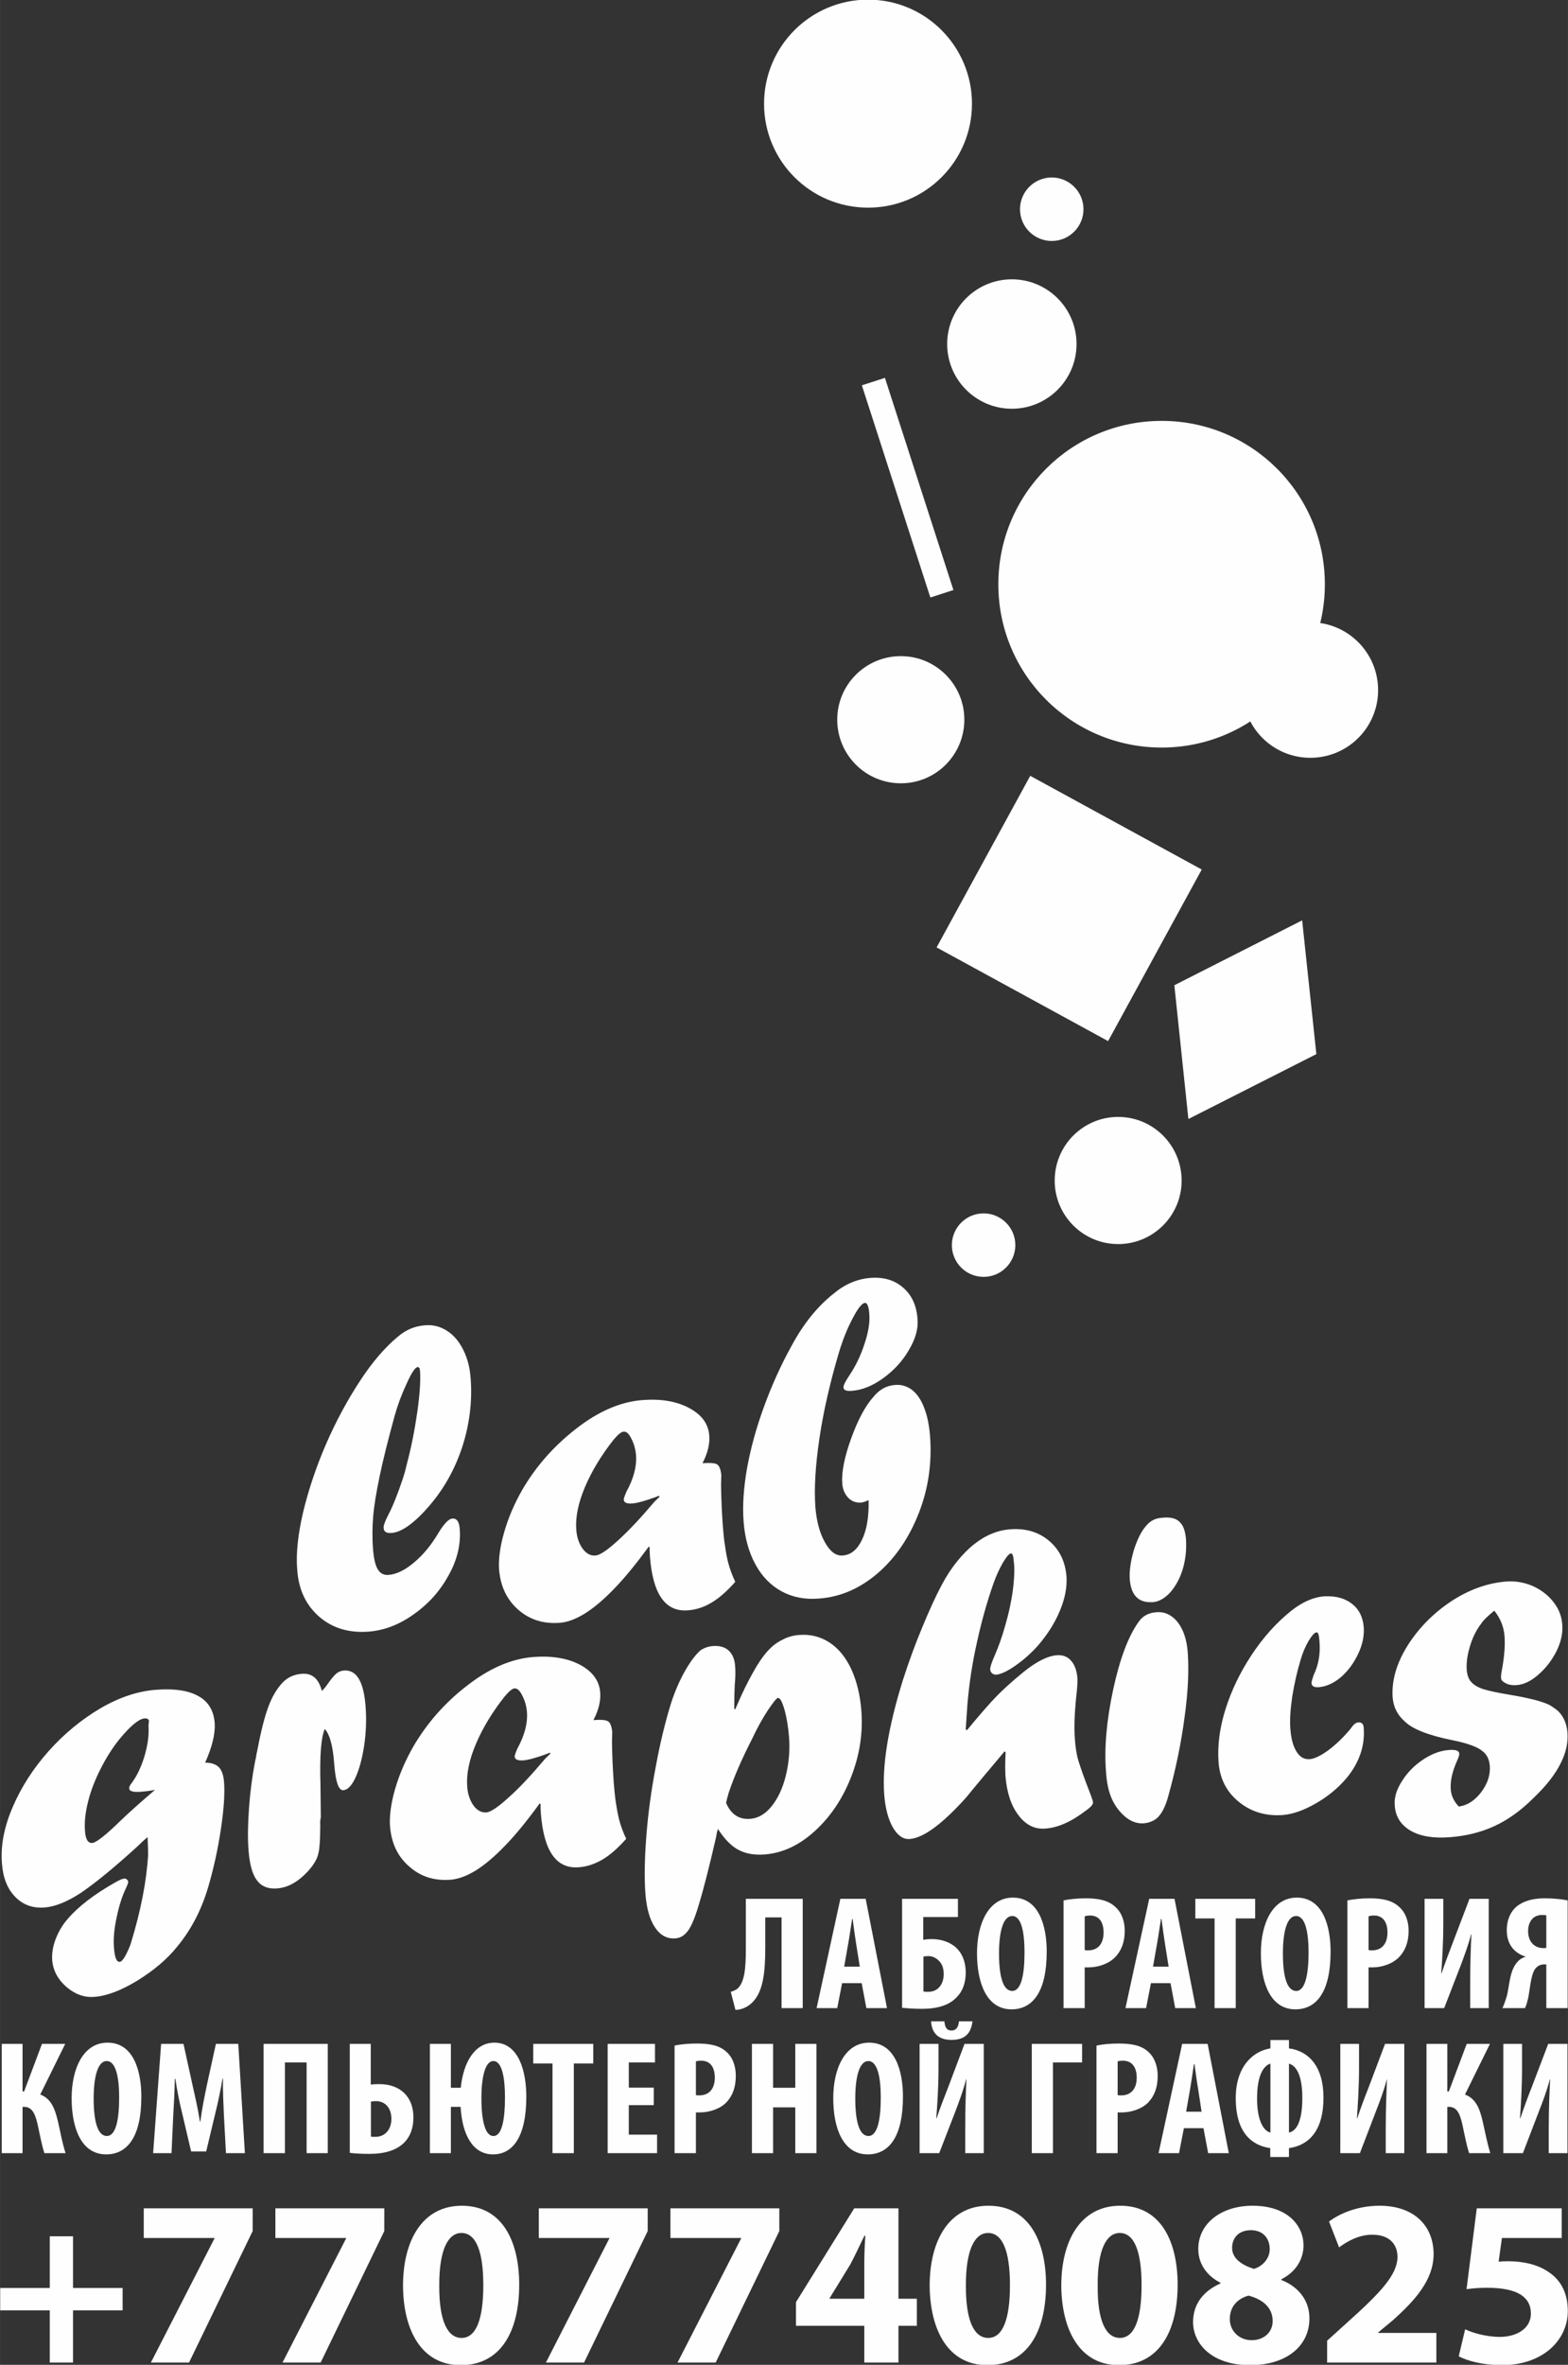<?xml version="1.0" encoding="UTF-8"?>
<!DOCTYPE svg PUBLIC "-//W3C//DTD SVG 1.1//EN" "http://www.w3.org/Graphics/SVG/1.1/DTD/svg11.dtd">
<!-- Creator: CorelDRAW X8 -->
<svg xmlns="http://www.w3.org/2000/svg" xml:space="preserve" width="90.424mm" height="136.313mm" version="1.1" style="shape-rendering:geometricPrecision; text-rendering:geometricPrecision; image-rendering:optimizeQuality; fill-rule:evenodd; clip-rule:evenodd"
viewBox="0 0 9042 13631"
 xmlns:xlink="http://www.w3.org/1999/xlink">
 <rect x="0" y="0" width="9042" height="13631" fill="#333333" stroke="none"/>
 <defs>
  <style type="text/css">
   <![CDATA[
    .fil1 {fill:#FEFEFE}
    .fil0 {fill:#FEFEFE;fill-rule:nonzero}
   ]]>
  </style>
 </defs>
 <g id="Слой_x0020_1">
  <g id="_1634347296448">
   <path class="fil0" d="M2345 8443c26,-97 46,-198 61,-302 15,-105 20,-185 16,-240 -1,-14 -6,-22 -14,-21 -14,1 -35,33 -63,95 -29,62 -52,124 -70,188 -38,140 -67,255 -86,347 -19,92 -32,168 -37,230 -5,61 -6,124 -1,188 4,54 13,93 27,117 14,24 35,35 61,33 46,-3 96,-27 149,-72 54,-45 101,-103 142,-173 32,-52 58,-78 78,-80 26,-2 40,18 43,59 7,89 -14,179 -64,268 -49,90 -116,165 -200,224 -83,60 -171,94 -263,101 -112,8 -207,-20 -283,-86 -76,-66 -119,-155 -127,-270 -8,-93 4,-205 34,-333 31,-129 75,-260 132,-392 58,-133 123,-253 195,-363 72,-110 145,-195 219,-256 46,-40 99,-62 158,-66 45,-4 87,7 126,32 39,25 70,62 94,111 24,48 38,103 42,164 10,131 -6,261 -47,390 -42,129 -105,243 -190,342 -40,47 -79,85 -117,113 -38,28 -72,43 -102,45 -29,3 -45,-7 -46,-30 -1,-12 8,-37 27,-74 25,-47 54,-119 86,-215 3,-9 5,-19 9,-30 3,-11 7,-26 11,-44zm1454 179l-23 9c-59,21 -102,33 -129,35 -32,3 -49,-5 -50,-21 -1,-6 5,-22 16,-48 41,-75 59,-144 55,-207 -3,-36 -12,-68 -27,-97 -14,-29 -29,-43 -45,-41 -13,1 -32,16 -58,47 -71,90 -126,181 -165,273 -39,93 -55,173 -50,243 3,46 16,83 37,112 21,28 46,42 74,39 24,-1 68,-30 130,-87 63,-57 132,-131 209,-222l31 -30 -5 -5zm-53 292l1 5 -6 -4c-71,97 -136,177 -197,240 -60,63 -117,111 -169,144 -53,33 -102,52 -148,55 -94,7 -173,-18 -239,-76 -66,-58 -102,-135 -110,-231 -4,-59 5,-131 29,-214 24,-84 59,-166 106,-248 78,-133 180,-249 307,-348 130,-102 258,-157 385,-167 107,-8 197,7 269,46 72,38 111,91 116,158 4,49 -9,102 -39,160 45,-3 74,-1 86,8 12,9 20,30 23,66 -1,-4 -1,14 -2,52 1,83 5,160 10,232 3,38 6,67 8,86 3,19 6,41 10,66 4,25 9,45 12,59 10,39 24,77 42,115 -47,53 -92,93 -136,119 -44,27 -91,42 -138,45 -129,10 -201,-93 -218,-308 -2,-25 -2,-45 -2,-60zm1263 -267c-20,9 -34,13 -43,14 -29,2 -54,-7 -74,-27 -20,-21 -32,-48 -35,-81 -5,-66 12,-153 51,-261 39,-108 82,-189 131,-243 34,-41 75,-63 123,-66 37,-3 69,7 98,29 29,23 52,57 69,102 18,46 29,99 34,161 12,155 -9,304 -64,445 -55,141 -133,257 -235,346 -103,89 -216,139 -340,148 -81,7 -153,-7 -216,-41 -63,-34 -114,-86 -152,-156 -38,-70 -61,-152 -68,-247 -7,-91 0,-193 20,-308 21,-114 53,-232 97,-352 44,-121 97,-240 161,-355 68,-126 149,-226 243,-300 65,-54 135,-83 210,-89 77,-6 140,13 189,56 50,43 78,104 83,182 5,55 -12,114 -50,178 -37,64 -87,118 -148,162 -61,44 -122,69 -183,73 -29,2 -45,-4 -46,-19 -1,-12 10,-34 32,-67 36,-53 66,-114 88,-181 23,-68 33,-126 29,-175 -3,-44 -12,-66 -25,-65 -17,1 -41,31 -71,89 -31,58 -57,123 -79,196 -52,176 -90,341 -113,498 -23,156 -31,287 -23,395 7,82 25,149 55,202 30,54 64,79 102,76 47,-3 84,-33 111,-89 28,-57 41,-133 39,-230z"/>
   <path class="fil1" d="M6448 6438c202,0 366,164 366,367 0,202 -164,366 -366,366 -202,0 -366,-164 -366,-366 0,-203 164,-367 366,-367z"/>
   <path class="fil1" d="M6699 2426c520,0 941,421 941,942 0,520 -421,941 -941,941 -521,0 -942,-421 -942,-941 0,-521 421,-942 942,-942z"/>
   <path class="fil1" d="M5835 1610c206,0 373,167 373,373 0,206 -167,373 -373,373 -206,0 -373,-167 -373,-373 0,-206 167,-373 373,-373z"/>
   <path class="fil1" d="M5672 6994c101,0 183,82 183,183 0,101 -82,183 -183,183 -101,0 -183,-82 -183,-183 0,-101 82,-183 183,-183z"/>
   <path class="fil1" d="M5195 3782c202,0 366,164 366,366 0,203 -164,367 -366,367 -203,0 -367,-164 -367,-367 0,-202 164,-366 367,-366z"/>
   <path class="fil1" d="M7556 3587c216,0 391,175 391,391 0,216 -175,390 -391,390 -215,0 -390,-174 -390,-390 0,-216 175,-391 390,-391z"/>
   <path class="fil1" d="M5006 -2c331,0 599,269 599,600 0,331 -268,599 -599,599 -332,0 -600,-268 -600,-599 0,-331 268,-600 600,-600z"/>
   <polygon class="fil1" points="5941,4472 6930,5012 6390,6001 5401,5461 "/>
   <polygon class="fil0" points="6772,5679 7509,5305 7591,6076 6853,6450 "/>
   <path class="fil1" d="M6065 1023c101,0 183,82 183,183 0,101 -82,183 -183,183 -101,0 -183,-82 -183,-183 0,-101 82,-183 183,-183z"/>
   <polygon class="fil1" points="5103,2178 5498,3401 5365,3444 4970,2221 "/>
   <path class="fil0" d="M4301 10945l0 284c0,122 -8,192 -45,231 -11,10 -27,17 -42,21l27 104c30,0 60,-12 84,-31 79,-62 88,-191 88,-336l0 -166 94 0 0 523 122 0 0 -630 -328 0zm668 486l27 144 119 0 -123 -630 -146 0 -137 630 119 0 28 -144 113 0zm-101 -95l23 -131c7,-37 16,-102 23,-144l3 0c5,42 14,105 20,143l21 132 -90 0zm334 -391l0 628c28,3 68,6 114,6 91,0 158,-21 201,-67 34,-34 52,-82 52,-143 0,-63 -22,-113 -59,-146 -35,-29 -82,-46 -137,-46 -17,0 -31,1 -49,4l0 -131 200 0 0 -105 -322 0zm123 333c8,-2 18,-3 28,-3 27,0 49,13 65,31 16,17 24,43 24,72 0,28 -7,54 -23,73 -15,19 -38,30 -67,30 -10,0 -19,0 -27,-2l0 -201zm516 -340c-139,0 -207,148 -207,320 0,173 56,324 199,324 119,0 203,-96 203,-333 0,-144 -43,-311 -195,-311zm-4 106c55,0 71,100 71,210 0,128 -19,222 -71,222 -49,0 -76,-73 -76,-216 0,-136 27,-216 76,-216zm296 531l122 0 0 -235c7,0 16,0 24,0 51,0 114,-19 153,-60 33,-35 54,-83 54,-151 0,-53 -17,-105 -55,-138 -41,-38 -98,-49 -170,-49 -47,0 -94,5 -128,12l0 621zm122 -529c7,-3 19,-5 30,-5 57,0 79,43 79,98 0,59 -28,103 -89,103 -8,0 -14,0 -20,-2l0 -194zm495 385l27 144 119 0 -123 -630 -146 0 -137 630 119 0 28 -144 113 0zm-101 -95l23 -131c7,-37 16,-102 23,-144l3 0c5,42 14,105 20,143l21 132 -90 0zm355 239l122 0 0 -517 112 0 0 -113 -345 0 0 113 111 0 0 517zm474 -637c-139,0 -207,148 -207,320 0,173 56,324 199,324 119,0 203,-96 203,-333 0,-144 -43,-311 -195,-311zm-4 106c55,0 72,100 72,210 0,128 -20,222 -71,222 -50,0 -77,-73 -77,-216 0,-136 27,-216 76,-216zm296 531l122 0 0 -235c7,0 16,0 24,0 51,0 114,-19 153,-60 33,-35 54,-83 54,-151 0,-53 -17,-105 -55,-138 -41,-38 -98,-49 -170,-49 -47,0 -94,5 -128,12l0 621zm122 -529c7,-3 19,-5 30,-5 57,0 79,43 79,98 0,59 -28,103 -89,103 -8,0 -14,0 -20,-2l0 -194zm323 -101l0 630 113 0 93 -240c20,-53 48,-128 62,-185l2 0c-3,63 -7,157 -7,284l0 141 107 0 0 -630 -111 0 -93 244c-18,47 -50,131 -68,185l-2 0c5,-66 12,-174 12,-290l0 -139 -108 0zm579 630c9,-18 13,-37 18,-56 10,-46 15,-138 42,-172 12,-15 29,-24 50,-24l13 0 0 252 123 0 0 -621c-39,-8 -87,-12 -134,-12 -63,0 -119,14 -160,47 -33,28 -57,73 -57,137 0,80 42,131 108,152l0 1c-17,5 -34,15 -45,28 -47,49 -47,137 -63,200 -8,25 -16,49 -25,68l130 0zm123 -347c-6,1 -9,1 -16,1 -54,0 -89,-38 -89,-98 0,-48 24,-93 81,-93 10,0 18,1 24,2l0 188zm-8907 553l0 630 120 0 0 -267 9 0c50,0 67,47 82,121 11,50 20,101 35,146l122 0c-19,-58 -29,-118 -43,-179 -18,-76 -39,-135 -103,-159l144 -292 -134 0 -103 274 -9 0 0 -274 -120 0zm610 -7c-139,0 -207,148 -207,320 0,173 56,324 199,324 119,0 203,-96 203,-333 0,-144 -43,-311 -195,-311zm-5 106c55,0 72,100 72,210 0,128 -19,222 -71,222 -49,0 -76,-73 -76,-216 0,-135 27,-216 75,-216zm688 531l109 0 -38 -630 -129 0 -50 228c-17,80 -31,151 -40,221l-2 0c-11,-71 -27,-141 -45,-221l-50 -228 -129 0 -46 630 106 0 10 -219c4,-62 8,-142 9,-210l3 0c10,68 26,147 39,197l52 222 87 0 54 -226c12,-48 29,-126 40,-193l3 0c-2,68 3,149 5,208l12 221zm217 -630l0 630 123 0 0 -523 125 0 0 523 122 0 0 -630 -370 0zm497 0l0 628c28,4 67,6 114,6 91,0 158,-22 202,-67 32,-34 51,-80 51,-143 0,-120 -77,-192 -196,-192 -25,0 -39,1 -50,3l0 -235 -121 0zm122 333c8,-2 18,-3 28,-3 59,0 90,45 90,102 0,57 -32,104 -94,104 -8,0 -15,0 -24,-1l0 -202zm340 -333l0 630 121 0 0 -267 56 0c9,157 68,274 187,274 111,0 192,-96 192,-333 0,-144 -43,-311 -184,-311 -113,0 -179,112 -194,260l-57 0 0 -253 -121 0zm366 531c-49,0 -69,-94 -69,-219 0,-114 20,-213 69,-213 51,0 67,100 67,210 0,128 -18,222 -66,222l-1 0zm341 99l123 0 0 -517 112 0 0 -113 -346 0 0 113 111 0 0 517zm584 -378l-144 0 0 -145 151 0 0 -107 -273 0 0 630 285 0 0 -107 -163 0 0 -170 144 0 0 -101zm120 378l123 0 0 -235c7,0 16,0 24,0 50,0 114,-18 153,-59 33,-36 53,-83 53,-152 0,-53 -16,-105 -54,-138 -41,-38 -98,-48 -171,-48 -46,0 -93,4 -128,12l0 620zm123 -529c7,-3 18,-4 30,-4 57,0 79,43 79,98 0,58 -28,102 -90,102 -7,0 -14,0 -19,-2l0 -194zm323 -101l0 630 122 0 0 -264 128 0 0 264 122 0 0 -630 -122 0 0 253 -128 0 0 -253 -122 0zm676 -7c-139,0 -207,148 -207,320 0,173 56,324 199,324 119,0 203,-96 203,-333 0,-144 -43,-311 -195,-311zm-5 106c55,0 72,100 72,210 0,128 -19,222 -71,222 -49,0 -76,-73 -76,-216 0,-135 27,-216 75,-216zm296 -99l0 630 113 0 93 -240c20,-53 48,-128 62,-185l2 0c-3,63 -7,157 -7,284l0 141 107 0 0 -630 -111 0 -92 244c-19,48 -51,131 -69,185l-2 0c5,-65 13,-174 13,-289l0 -140 -109 0zm66 -130c5,80 55,107 117,107 69,0 112,-27 122,-107l-78 0c-3,34 -17,53 -43,53 -29,0 -38,-20 -41,-53l-77 0zm581 130l0 630 122 0 0 -523 168 0 0 -107 -290 0zm373 630l122 0 0 -235c8,0 16,0 25,0 50,0 114,-18 153,-59 33,-36 53,-83 53,-152 0,-53 -17,-105 -54,-138 -41,-38 -98,-48 -171,-48 -47,0 -93,4 -128,12l0 620zm122 -529c8,-3 19,-4 30,-4 57,0 80,43 80,98 0,58 -28,102 -90,102 -7,0 -14,0 -20,-2l0 -194zm495 385l27 144 119 0 -122 -630 -147 0 -136 630 118 0 28 -144 113 0zm-100 -95l23 -131c6,-36 16,-102 22,-144l3 0c6,42 14,105 21,143l20 132 -89 0zm486 -413l0 48c-98,15 -200,102 -200,287 0,191 85,271 199,288l0 51 108 0 0 -51c112,-16 199,-97 199,-291 0,-181 -86,-269 -199,-284l0 -48 -107 0zm0 533c-38,-8 -77,-66 -77,-196 0,-139 40,-190 77,-201l0 397zm107 -397c35,9 77,54 77,197 0,141 -36,192 -77,200l0 -397zm296 -114l0 630 113 0 92 -240c21,-53 49,-128 63,-185l1 0c-2,63 -7,157 -7,284l0 141 107 0 0 -630 -111 0 -92 244c-19,48 -51,131 -68,185l-2 0c4,-65 12,-174 12,-289l0 -140 -108 0zm497 0l0 630 120 0 0 -267 9 0c51,0 67,47 82,121 11,50 20,101 35,146l122 0c-18,-58 -29,-118 -43,-179 -17,-76 -39,-135 -103,-159l144 -292 -134 0 -103 274 -9 0 0 -274 -120 0zm443 0l0 630 113 0 92 -240c21,-53 49,-128 63,-185l2 0c-3,63 -8,157 -8,284l0 141 108 0 0 -630 -111 0 -93 244c-19,48 -50,131 -68,185l-2 0c5,-65 12,-174 12,-289l0 -140 -108 0z"/>
   <path class="fil0" d="M895 10316l1 5 -6 -4c-5,2 -11,3 -19,4 -17,3 -36,5 -61,7 -42,3 -64,-3 -65,-19 -1,-8 4,-19 14,-31 29,-39 53,-88 72,-148 18,-60 27,-114 26,-162 -1,-12 -1,-22 0,-32 1,-3 1,-6 1,-9 0,-2 1,-4 1,-6 -1,-12 -10,-17 -26,-16 -32,3 -80,42 -142,117 -40,49 -76,105 -109,170 -33,64 -58,128 -74,192 -16,63 -22,120 -18,169 3,48 17,72 42,70 23,-2 79,-46 167,-132 40,-39 106,-98 196,-175zm-44 273l-32 28c-2,3 -6,6 -11,11 -5,4 -11,11 -19,18 -136,124 -244,211 -322,264 -79,52 -149,80 -210,85 -68,5 -124,-15 -169,-61 -46,-47 -71,-111 -77,-194 -8,-103 13,-211 63,-326 49,-114 118,-221 206,-320 89,-100 188,-181 297,-246 109,-64 217,-100 323,-108 105,-8 186,4 243,36 58,31 89,83 95,155 4,61 -14,137 -55,229 35,0 61,9 79,26 17,18 27,47 30,87 5,65 -1,157 -19,275 -18,119 -43,229 -73,331 -38,128 -96,242 -177,340 -60,75 -138,140 -232,198 -94,57 -176,88 -247,93 -58,5 -112,-15 -162,-58 -49,-43 -76,-94 -81,-153 -3,-39 4,-81 21,-125 17,-43 40,-81 69,-114 61,-71 152,-141 274,-210 23,-13 40,-21 53,-22 5,0 10,2 14,6 4,3 7,8 7,13 1,6 -4,17 -12,35 -22,45 -40,101 -54,168 -15,68 -20,127 -16,175 4,57 15,85 33,83 9,0 20,-12 32,-33 12,-22 23,-46 32,-72 57,-186 91,-357 100,-512 0,-22 -1,-56 -3,-102zm999 -115l-4 26c1,14 1,34 0,61 0,42 -3,75 -6,102 -4,26 -11,48 -22,66 -10,18 -25,38 -43,58 -57,61 -116,94 -178,98 -50,4 -89,-11 -115,-46 -27,-35 -43,-94 -49,-176 -5,-65 -4,-146 3,-243 7,-96 19,-184 34,-262l7 -33c0,-5 2,-15 6,-32 22,-116 44,-202 66,-259 21,-56 49,-103 84,-139 30,-29 66,-44 107,-47 60,-5 98,28 116,99 11,-11 22,-23 31,-37 22,-31 39,-52 52,-63 13,-11 28,-17 45,-18 72,-5 113,63 124,205 6,77 3,153 -8,227 -11,74 -28,136 -49,183 -22,48 -46,73 -71,75 -28,2 -45,-49 -53,-154 -4,-55 -11,-98 -20,-129 -8,-30 -20,-54 -34,-70 -22,48 -30,156 -25,324 1,97 2,159 2,184zm1320 -371l-23 9c-59,21 -102,33 -129,35 -32,2 -49,-5 -50,-22 -1,-5 5,-22 16,-47 41,-75 59,-144 55,-207 -3,-36 -12,-68 -27,-97 -14,-29 -29,-43 -45,-42 -13,1 -32,17 -58,48 -71,90 -126,181 -165,273 -39,92 -55,173 -50,243 3,45 16,83 37,112 21,28 46,41 74,39 24,-2 68,-31 130,-88 63,-56 132,-131 209,-222l31 -30 -5 -4zm-53 292l1 5 -6 -5c-71,98 -136,178 -197,241 -60,63 -117,111 -169,144 -53,33 -102,51 -148,55 -94,7 -173,-18 -239,-77 -66,-57 -102,-134 -110,-231 -4,-59 5,-130 29,-214 24,-83 59,-165 106,-247 78,-133 180,-250 307,-348 130,-102 258,-157 385,-167 107,-8 197,7 269,45 72,39 111,92 116,159 4,49 -9,102 -39,160 45,-4 74,-1 86,8 12,8 20,30 23,66 -1,-4 -1,14 -2,51 1,83 5,161 10,233 3,38 6,66 8,85 2,20 6,42 10,66 4,26 9,45 12,60 10,39 24,77 42,115 -47,53 -92,93 -136,119 -44,26 -91,42 -138,45 -129,10 -201,-93 -218,-309 -2,-24 -2,-44 -2,-59zm1070 -3c28,66 75,97 139,92 46,-4 87,-27 123,-72 36,-44 64,-103 82,-175 18,-72 25,-148 19,-225 -5,-62 -14,-115 -27,-160 -13,-44 -25,-66 -37,-65 -8,1 -27,25 -58,71 -31,47 -61,101 -90,163 -61,119 -106,223 -136,313 -7,23 -12,43 -15,58zm52 -538l34 -77c31,-68 62,-125 89,-171 28,-46 54,-80 77,-102 22,-23 50,-42 82,-57 27,-13 57,-21 89,-23 64,-5 122,10 174,44 51,33 93,85 125,153 31,68 51,147 58,239 10,131 -10,259 -60,385 -49,125 -119,228 -209,310 -90,82 -186,126 -287,134 -60,5 -110,-4 -152,-26 -42,-22 -81,-62 -119,-121l-6 21 -5 28c-41,178 -75,310 -101,394 -25,84 -50,137 -72,157 -17,19 -37,29 -62,31 -47,3 -86,-17 -116,-62 -31,-45 -49,-109 -56,-193 -7,-92 -5,-203 5,-333 10,-130 28,-263 54,-399 25,-137 55,-261 90,-373 23,-70 50,-130 80,-183 30,-53 60,-92 88,-117 22,-15 46,-23 71,-25 38,-3 69,5 91,25 22,20 35,49 38,88 3,33 2,70 -2,110 -2,40 -3,85 -3,137l5 6zm1609 -835l-2 -20c-2,-31 -8,-46 -16,-45 -11,1 -26,19 -47,54 -20,35 -38,74 -53,116 -38,108 -70,222 -96,341 -27,119 -45,238 -55,356 -3,45 -7,95 -10,148l7 4c76,-92 134,-158 172,-197 38,-39 88,-84 150,-135 77,-63 143,-96 196,-100 34,-3 62,8 82,31 21,23 33,56 37,100 1,25 -1,61 -7,109 -10,99 -13,183 -7,251 2,31 7,63 14,97 7,26 24,79 54,158 24,61 36,95 36,101 1,12 -11,27 -38,46 -84,65 -163,101 -237,106 -61,5 -113,-21 -155,-77 -43,-56 -67,-131 -75,-226 -2,-38 -2,-83 1,-137l-6 -5c-110,131 -183,218 -220,264 -138,154 -247,235 -327,241 -37,3 -69,-19 -97,-66 -27,-48 -44,-111 -50,-189 -13,-169 23,-389 107,-659 34,-106 71,-207 111,-303 40,-97 78,-181 116,-252 27,-50 56,-94 87,-132 31,-38 63,-71 96,-97 33,-26 67,-47 102,-61 35,-15 70,-23 106,-26 89,-7 165,15 225,66 61,51 94,120 101,206 4,60 -8,125 -37,195 -29,71 -72,139 -129,205 -37,41 -79,79 -126,112 -48,34 -85,51 -113,54 -8,0 -16,-2 -23,-7 -7,-6 -11,-13 -12,-22 -1,-13 8,-41 27,-84 21,-48 42,-106 61,-175 20,-68 33,-132 42,-193 8,-61 11,-112 8,-153zm741 1491c-38,1 -73,-14 -106,-43 -34,-31 -58,-66 -74,-104 -16,-38 -27,-87 -31,-149 -11,-138 3,-296 41,-474 38,-177 87,-307 146,-390 23,-35 58,-54 104,-57 48,-4 89,16 122,57 33,43 52,99 58,171 8,106 2,232 -18,377 -19,145 -50,297 -94,455 -17,63 -40,107 -70,131 -21,15 -46,24 -75,26l-3 0zm55 -1275c-79,4 -122,-40 -129,-132 -3,-46 4,-100 22,-163 19,-62 42,-109 68,-140 14,-18 29,-30 44,-38 15,-8 34,-13 58,-14 42,-4 74,4 94,23 22,20 34,53 38,100 4,60 -2,117 -18,172 -16,54 -41,99 -72,135 -32,35 -66,54 -101,57l-4 0zm998 -34c63,-2 115,12 155,44 40,31 62,75 67,133 4,50 -7,102 -32,155 -25,53 -58,98 -99,134 -42,35 -85,55 -129,58 -26,2 -40,-6 -41,-24 0,-7 4,-22 12,-45 28,-58 40,-123 34,-194 -2,-36 -8,-54 -16,-53 -12,0 -27,17 -46,48 -19,32 -35,69 -47,111 -20,66 -36,137 -48,210 -11,74 -15,137 -11,187 4,56 16,101 36,132 19,31 44,45 75,43 28,-2 65,-20 110,-53 45,-34 87,-75 126,-122 16,-24 30,-36 44,-37 20,-2 31,9 32,31 8,103 -25,200 -98,289 -51,60 -111,109 -180,148 -68,39 -131,61 -188,66 -99,7 -183,-18 -254,-76 -71,-57 -110,-134 -117,-229 -7,-95 6,-197 40,-305 34,-108 84,-212 150,-312 66,-100 142,-186 230,-256 63,-50 127,-78 190,-83l5 0zm770 1212c49,-6 92,-34 129,-82 37,-49 54,-100 50,-153 -3,-37 -17,-66 -43,-85 -28,-24 -88,-46 -180,-64 -136,-28 -226,-64 -270,-109 -40,-36 -62,-80 -67,-134 -7,-96 21,-195 83,-296 63,-101 146,-187 250,-257 104,-69 211,-108 321,-117 54,-4 105,5 154,26 48,22 88,52 119,92 31,39 48,83 51,131 4,48 -7,99 -33,152 -27,53 -61,98 -105,136 -42,37 -84,57 -125,60 -24,2 -44,-1 -62,-10 -18,-9 -28,-19 -28,-30 -1,-12 1,-30 6,-53 13,-73 18,-137 14,-190 -4,-53 -24,-102 -59,-146 -39,32 -64,56 -75,74 -30,39 -51,83 -65,130 -15,50 -22,96 -19,138 3,30 11,54 27,70 15,17 39,31 71,41 32,10 81,20 146,31 108,18 185,37 230,58 10,5 27,16 49,33 34,31 54,75 58,129 4,58 -9,118 -41,179 -31,62 -82,127 -153,195 -75,75 -151,129 -228,164 -78,36 -164,57 -260,64 -93,7 -168,-6 -223,-38 -56,-33 -87,-81 -91,-145 -4,-45 10,-92 42,-141 31,-50 72,-91 122,-124 50,-33 100,-52 150,-55 37,-3 57,4 58,21 1,8 -4,22 -13,42 -27,61 -40,116 -36,166 3,35 18,67 46,97z"/>
   <path class="fil0" d="M287 12890l0 298 -286 0 0 129 286 0 0 301 134 0 0 -301 286 0 0 -129 -286 0 0 -298 -134 0zm542 -161l0 171 408 0 0 2 -367 716 220 0 367 -758 0 -131 -628 0zm759 0l0 171 408 0 0 2 -367 716 220 0 367 -758 0 -131 -628 0zm1075 -15c-229,0 -339,203 -339,461 1,251 103,458 333,458 227,0 337,-189 337,-464 0,-243 -93,-455 -331,-455zm-2 157c83,0 126,104 126,301 0,202 -44,304 -125,304 -81,0 -130,-97 -129,-301 -1,-207 51,-304 128,-304zm446 -142l0 171 407 0 0 2 -366 716 220 0 367 -758 0 -131 -628 0zm759 0l0 171 408 0 0 2 -367 716 220 0 367 -758 0 -131 -628 0zm1315 889l0 -212 106 0 0 -156 -106 0 0 -521 -255 0 -336 541 0 136 394 0 0 212 197 0zm-397 -368l0 -3 119 -194c30,-56 53,-108 82,-166l5 0c-4,58 -6,113 -6,166l0 197 -200 0zm916 -536c-229,0 -339,203 -339,461 2,251 103,458 333,458 227,0 338,-189 338,-464 0,-243 -94,-455 -332,-455zm-2 157c83,0 126,104 126,301 0,202 -44,304 -125,304 -81,0 -130,-97 -129,-301 -1,-207 51,-304 128,-304zm762 -157c-230,0 -340,203 -340,461 2,251 103,458 333,458 227,0 338,-189 338,-464 0,-243 -93,-455 -331,-455zm-3 157c83,0 126,104 126,301 0,202 -44,304 -125,304 -80,0 -130,-97 -128,-301 -2,-207 50,-304 127,-304zm581 291c-97,43 -158,117 -158,223 0,121 104,248 329,248 207,0 342,-108 342,-270 0,-114 -76,-188 -162,-221l0 -4c87,-44 128,-119 128,-196 0,-108 -86,-228 -294,-228 -178,0 -313,100 -313,250 0,78 42,150 128,194l0 4zm180 327c-78,0 -128,-60 -126,-124 0,-64 39,-114 108,-133 82,22 139,69 139,147 0,62 -48,110 -121,110zm-5 -634c77,0 109,54 109,109 0,56 -43,100 -91,114 -71,-22 -126,-61 -126,-121 0,-56 37,-102 108,-102zm1070 763l0 -171 -335 0 0 -3 82 -68c129,-115 237,-234 237,-383 0,-162 -111,-279 -312,-279 -120,0 -224,41 -291,91l58 149c47,-35 114,-73 191,-73 102,0 146,57 146,130 -3,103 -97,203 -291,377l-115 104 0 126 630 0zm723 -889l-490 0 -59 466c37,-5 71,-8 120,-8 178,0 251,56 251,148 0,94 -92,135 -178,135 -81,0 -161,-24 -201,-44l-37 156c49,26 139,51 248,51 239,0 381,-146 381,-312 0,-104 -41,-178 -108,-223 -63,-45 -149,-64 -234,-64 -22,0 -38,0 -57,3l19 -137 345 0 0 -171z"/>
  </g>
 </g>
</svg>
